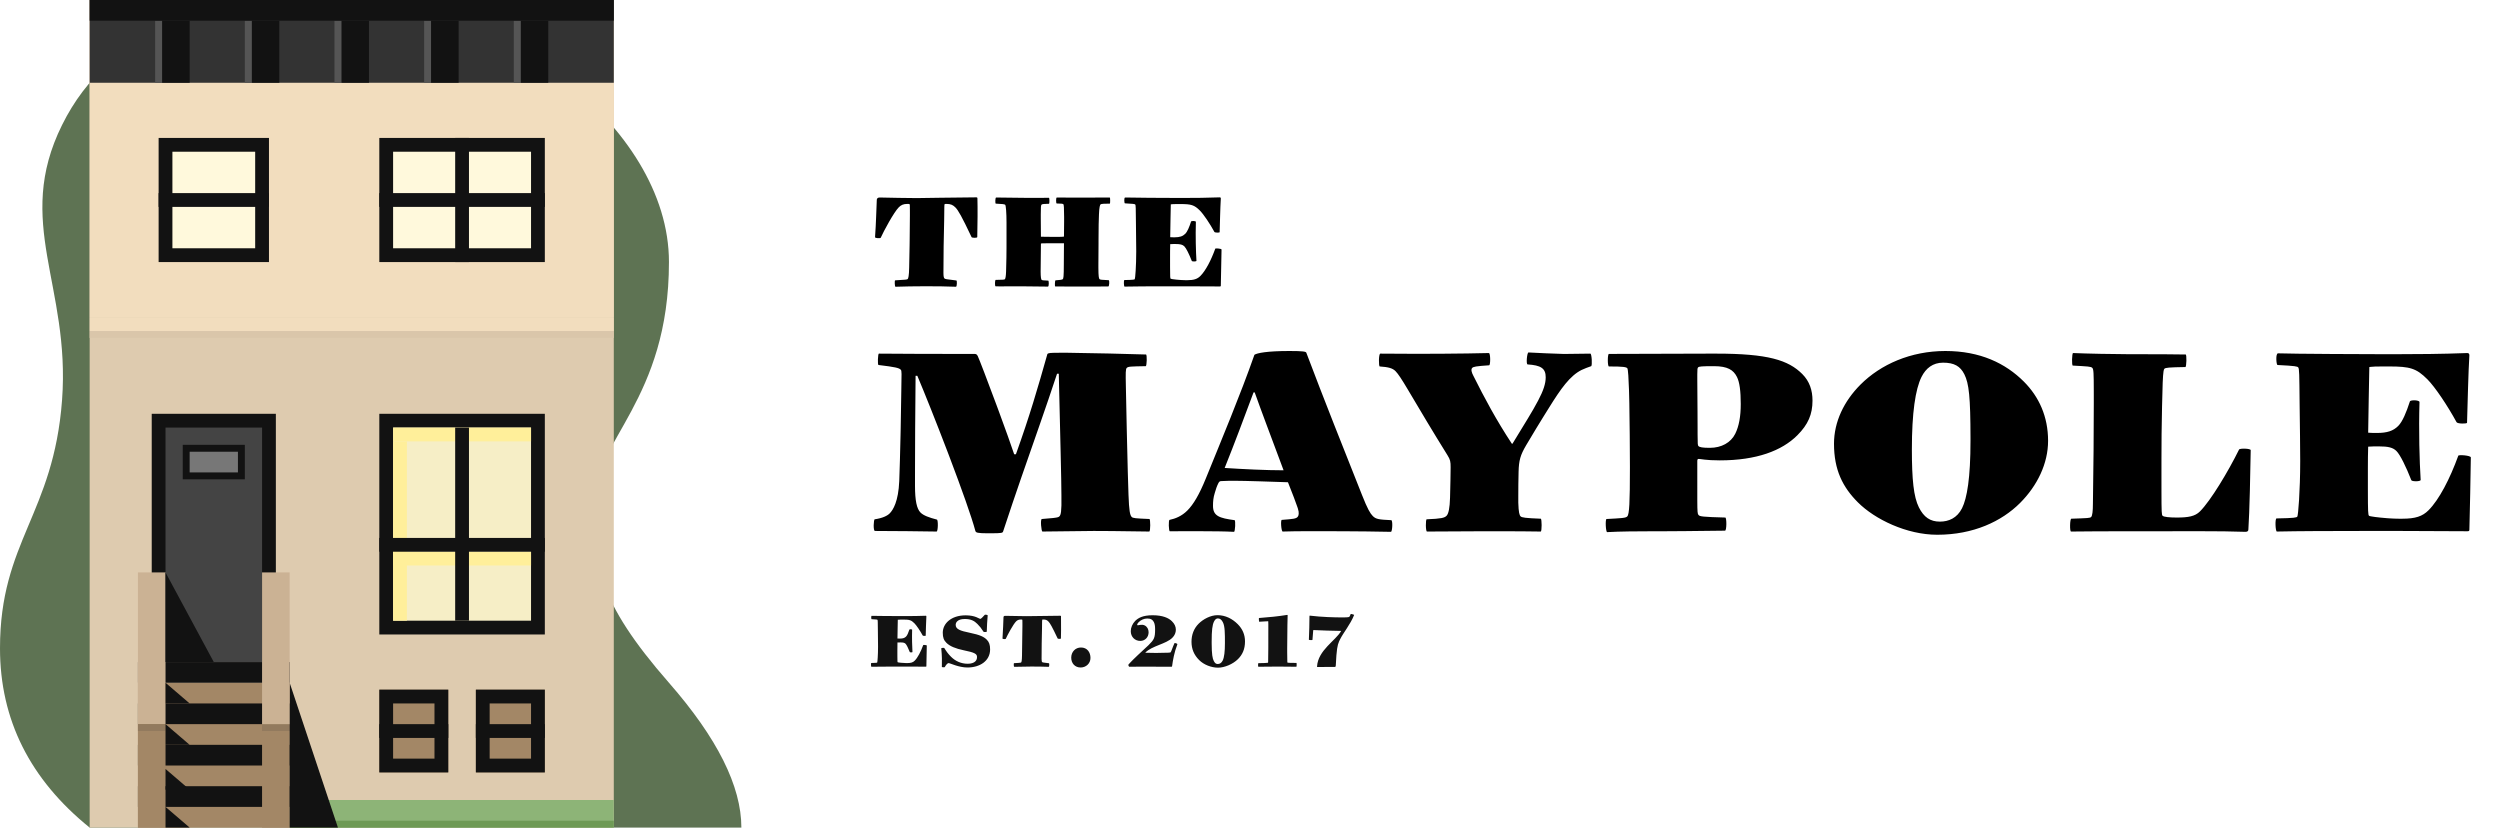 <?xml version="1.0" encoding="UTF-8"?>
<svg width="480px" height="160px" viewBox="0 0 480 160" version="1.1" xmlns="http://www.w3.org/2000/svg" xmlns:xlink="http://www.w3.org/1999/xlink">
    <title>logo</title>
    <g id="🎨-/-The-Maypole-Site" stroke="none" stroke-width="1" fill="none" fill-rule="evenodd">
        <g id="01-Landing-Page-with-Archives" transform="translate(-480, -64)">
            <g id="logo" transform="translate(480, 64)">
                <g id="2743">
                    <path d="M17.214,158.897 C5.738,149.628 7.5268527e-14,138.152 7.5268527e-14,124.469 C7.5268527e-14,103.945 10.277,98.767 11.916,76.8 C13.555,54.833 2.647,42.698 11.916,23.999 C21.185,5.301 40.386,0 67.531,0 C94.676,0 128.439,23.833 128.439,50.317 C128.439,76.801 114,84.745 114,96.446 C114,108.147 114.535,115.2 128.439,131.09 C137.708,141.683 142.343,150.952 142.345,158.897 L17.214,158.897 Z" id="bg" fill="#5E7353"></path>
                    <g id="wall" transform="translate(17.214, 0)">
                        <rect id="Rectangle" fill="#DECBAF" x="0" y="0" width="100.634" height="158.897"></rect>
                        <rect id="Rectangle-Copy-41" fill="#F2DDBE" x="0" y="0" width="100.634" height="60.91"></rect>
                        <rect id="Rectangle" fill="#F2DDBE" x="0" y="60.91" width="100.634" height="2.648"></rect>
                        <rect id="Rectangle-Copy-30" fill="#DAC6AA" x="0" y="63.559" width="100.634" height="1.324"></rect>
                    </g>
                    <g id="grass" transform="translate(55.614, 153.6)">
                        <rect id="Rectangle" fill="#8DB477" x="0" y="0" width="62.234" height="5.297"></rect>
                        <rect id="Rectangle-Copy-40" fill="#6E9A55" x="0" y="3.972" width="62.234" height="1.324"></rect>
                    </g>
                    <g id="door" transform="translate(26.483, 79.448)">
                        <rect id="Rectangle" fill="#121212" x="2.648" y="0" width="23.834" height="47.669"></rect>
                        <rect id="Rectangle-Copy-21" fill="#444444" x="5.297" y="2.648" width="18.538" height="45.021"></rect>
                        <rect id="Rectangle-Copy-13" stroke="#121212" stroke-width="1.324" fill="#777777" x="9.269" y="6.621" width="10.593" height="5.297"></rect>
                        <rect id="Rectangle" fill="#A38766" x="0" y="51.641" width="29.131" height="27.807"></rect>
                        <rect id="Rectangle" fill="#121212" x="0" y="47.669" width="29.131" height="3.972"></rect>
                        <rect id="Rectangle-Copy-9" fill="#121212" x="0" y="55.614" width="29.131" height="3.972"></rect>
                        <rect id="Rectangle-Copy-20" fill="#121212" x="0" y="63.559" width="29.131" height="3.972"></rect>
                        <rect id="Rectangle-Copy-26" fill="#121212" x="0" y="71.503" width="29.131" height="3.972"></rect>
                        <rect id="Rectangle" fill="#CBB294" x="0" y="30.455" width="5.297" height="29.131"></rect>
                        <rect id="Rectangle-Copy-24" fill="#A38766" x="0" y="59.586" width="5.297" height="19.862"></rect>
                        <rect id="Rectangle-Copy-25" fill="#A38766" x="23.834" y="59.586" width="5.297" height="19.862"></rect>
                        <rect id="Rectangle-Copy-38" fill="#927A5E" x="23.834" y="59.586" width="5.297" height="1.324"></rect>
                        <rect id="Rectangle-Copy-39" fill="#927A5E" x="2.35214147e-15" y="59.586" width="5.297" height="1.324"></rect>
                        <polygon id="Rectangle-Copy-22" fill="#121212" points="5.297 30.455 14.566 47.669 5.297 47.669"></polygon>
                        <polygon id="Rectangle-Copy-22" fill="#121212" points="29.131 51.641 38.4 79.448 29.131 79.448"></polygon>
                        <polygon id="Rectangle-Copy-23" fill="#121212" points="5.297 51.641 9.931 55.614 5.297 55.614"></polygon>
                        <polygon id="Rectangle-Copy-27" fill="#121212" points="5.297 59.586 9.931 63.559 5.297 63.559"></polygon>
                        <polygon id="Rectangle-Copy-28" fill="#121212" points="5.297 68.193 9.931 72.166 5.297 72.166"></polygon>
                        <polygon id="Rectangle-Copy-29" fill="#121212" points="5.297 75.476 9.931 79.448 5.297 79.448"></polygon>
                        <rect id="Rectangle-Copy-3" fill="#CBB294" x="23.834" y="30.455" width="5.297" height="29.131"></rect>
                    </g>
                    <g id="top-left-window" transform="translate(30.455, 26.483)">
                        <rect id="Rectangle-Copy-4" fill="#121212" x="0" y="0" width="21.186" height="23.834"></rect>
                        <rect id="Rectangle-Copy-11" fill="#FFF9DC" x="2.648" y="2.648" width="15.89" height="18.538"></rect>
                        <rect id="Rectangle-Copy-31" fill="#121212" x="0" y="10.593" width="21.186" height="2.648"></rect>
                    </g>
                    <g id="top-right-window" transform="translate(72.828, 26.483)">
                        <rect id="Rectangle-Copy-5" fill="#121212" x="0" y="0" width="31.779" height="23.834"></rect>
                        <rect id="Rectangle-Copy-12" fill="#FFF9DC" x="2.648" y="2.648" width="26.483" height="18.538"></rect>
                        <rect id="Rectangle-Copy-16" fill="#121212" transform="translate(15.89, 11.917) rotate(-90) translate(-15.89, -11.917) " x="14.566" y="-3.972" width="2.648" height="31.779"></rect>
                        <rect id="Rectangle-Copy-16" fill="#121212" x="14.566" y="7.5268527e-14" width="2.648" height="23.834"></rect>
                    </g>
                    <g id="main-window" transform="translate(72.828, 79.448)">
                        <rect id="Rectangle-Copy-6" fill="#121212" x="0" y="-7.5268527e-14" width="31.779" height="42.372"></rect>
                        <rect id="Rectangle-Copy-14" fill="#F6EEC6" x="2.648" y="2.648" width="26.483" height="37.076"></rect>
                        <rect id="Rectangle-Copy-17" fill="#FFEF9A" transform="translate(15.89, 3.972) rotate(-90) translate(-15.89, -3.972) " x="14.566" y="-9.269" width="2.648" height="26.483"></rect>
                        <rect id="Rectangle-Copy-19" fill="#FFEF9A" transform="translate(15.89, 27.807) rotate(-90) translate(-15.89, -27.807) " x="14.566" y="14.566" width="2.648" height="26.483"></rect>
                        <rect id="Rectangle-Copy-18" fill="#FFEF9A" x="2.648" y="5.297" width="2.648" height="34.428"></rect>
                        <rect id="Rectangle-Copy-15" fill="#121212" x="14.566" y="2.648" width="2.648" height="37.076"></rect>
                        <rect id="Rectangle-Copy-16" fill="#121212" transform="translate(15.89, 25.159) rotate(-90) translate(-15.89, -25.159) " x="14.566" y="9.269" width="2.648" height="31.779"></rect>
                    </g>
                    <g id="top" transform="translate(17.214, 0)">
                        <rect id="Rectangle-Copy" fill="#333333" x="0" y="0" width="100.634" height="15.89"></rect>
                        <g id="Group" transform="translate(12.579, 3.972)">
                            <rect id="Rectangle" fill="#121212" x="1.324" y="0" width="5.297" height="11.917"></rect>
                            <rect id="Rectangle-Copy-7" fill="#555555" x="0" y="0" width="1.324" height="11.917"></rect>
                        </g>
                        <g id="Group-Copy" transform="translate(29.793, 3.972)">
                            <rect id="Rectangle" fill="#121212" x="1.324" y="0" width="5.297" height="11.917"></rect>
                            <rect id="Rectangle-Copy-7" fill="#555555" x="0" y="0" width="1.324" height="11.917"></rect>
                        </g>
                        <g id="Group-Copy-2" transform="translate(47.007, 3.972)">
                            <rect id="Rectangle" fill="#121212" x="1.324" y="0" width="5.297" height="11.917"></rect>
                            <rect id="Rectangle-Copy-7" fill="#555555" x="0" y="0" width="1.324" height="11.917"></rect>
                        </g>
                        <g id="Group-Copy-3" transform="translate(64.221, 3.972)">
                            <rect id="Rectangle" fill="#121212" x="1.324" y="0" width="5.297" height="11.917"></rect>
                            <rect id="Rectangle-Copy-7" fill="#555555" x="0" y="0" width="1.324" height="11.917"></rect>
                        </g>
                        <g id="Group-Copy-4" transform="translate(81.434, 3.972)">
                            <rect id="Rectangle" fill="#121212" x="1.324" y="0" width="5.297" height="11.917"></rect>
                            <rect id="Rectangle-Copy-7" fill="#555555" x="0" y="0" width="1.324" height="11.917"></rect>
                        </g>
                        <rect id="Rectangle-Copy-2" fill="#121212" x="0" y="0" width="100.634" height="3.972"></rect>
                    </g>
                    <g id="bottom-left-window" transform="translate(72.828, 132.414)">
                        <rect id="Rectangle-Copy-8" fill="#A38766" x="0" y="0" width="13.241" height="15.89"></rect>
                        <rect id="Rectangle-Copy-32" stroke="#121212" stroke-width="2.648" x="1.324" y="1.324" width="10.593" height="13.241"></rect>
                        <rect id="Rectangle-Copy-16" fill="#121212" x="0" y="6.621" width="13.241" height="2.648"></rect>
                    </g>
                    <g id="bottom-right-window" transform="translate(91.366, 132.414)">
                        <rect id="Rectangle-Copy-10" fill="#A38766" x="0" y="0" width="13.241" height="15.89"></rect>
                        <rect id="Rectangle-Copy-33" stroke="#121212" stroke-width="2.648" x="1.324" y="1.324" width="10.593" height="13.241"></rect>
                        <rect id="Rectangle-Copy-34" fill="#121212" x="0" y="6.621" width="13.241" height="2.648"></rect>
                    </g>
                </g>
                <path d="M192.592,102.056 C195.108,94.406 197.178,88.558 199.181,82.816 L199.681,81.382 C200.762,78.275 201.832,75.157 202.952,71.76 L203.288,71.76 C203.296,72.104 203.303,72.447 203.311,72.79 L203.334,73.819 C203.549,83.231 203.792,92.189 203.792,95.112 C203.848,98.304 203.68,98.864 203.4,99.144 C203.263,99.281 203.083,99.355 202.32,99.444 L202.059,99.472 C201.59,99.521 200.943,99.576 200.04,99.648 C199.704,99.648 199.928,102.056 200.152,102.056 L200.238,102.055 C201.219,102.046 209.687,101.944 210.008,101.944 C211.021,101.944 212.141,101.951 213.263,101.961 L213.875,101.967 C216.929,101.997 219.86,102.049 220.542,102.055 L220.648,102.056 L220.648,102.056 C220.928,102.056 220.872,99.648 220.704,99.648 C217.904,99.536 217.512,99.48 217.288,99.256 C216.952,98.92 216.784,98.08 216.672,95 C216.605,93.497 216.479,88.567 216.364,83.537 L216.333,82.206 C216.267,79.252 216.207,76.366 216.168,74.224 C216.112,71.536 216.112,70.864 216.336,70.64 C216.616,70.36 217.064,70.36 219.976,70.304 C220.2,70.304 220.256,68.064 220.032,68.064 C219.248,68.008 206.928,67.728 204.912,67.728 L204.625,67.728 L204.625,67.728 L203.63,67.729 C201.579,67.733 201.342,67.762 201.104,67.952 C199.2,74.672 197.744,79.712 195.056,87.216 L194.72,87.216 C194.105,85.371 193.016,82.344 191.875,79.247 L191.601,78.503 L191.601,78.503 L191.326,77.76 C189.63,73.185 187.971,68.846 187.72,68.344 C187.513,67.93 187.306,67.946 186.835,67.951 L183.845,67.951 C183.747,67.951 183.646,67.951 183.544,67.951 L182.578,67.95 C182.466,67.95 182.353,67.95 182.238,67.95 L181.535,67.949 C181.416,67.949 181.295,67.949 181.173,67.949 L180.432,67.948 C179.806,67.947 179.16,67.946 178.508,67.945 L177.723,67.944 C177.592,67.944 177.461,67.943 177.33,67.943 L176.546,67.942 C173.029,67.934 169.72,67.92 168.736,67.896 C168.568,67.896 168.456,70.08 168.68,70.08 C171.928,70.472 172.6,70.64 172.936,70.976 C173.16,71.2 173.104,71.592 173.048,75.12 C173.025,77.173 172.984,79.682 172.931,82.234 L172.902,83.627 C172.83,86.877 172.743,90.074 172.656,92.368 C172.488,96.288 171.48,97.912 170.808,98.584 C170.36,99.032 169.464,99.48 167.952,99.704 C167.728,99.704 167.616,102 168.008,101.944 L168.078,101.944 L168.078,101.944 L168.286,101.945 C170.084,101.951 178.306,102.004 179.824,102.056 C180.104,102.056 180.16,99.816 179.88,99.76 C178.368,99.368 177.304,98.976 176.744,98.416 C176.016,97.688 175.68,96.12 175.68,93.264 L175.681,91.301 C175.681,91.227 175.681,91.153 175.681,91.076 L175.682,90.602 C175.682,90.52 175.682,90.437 175.682,90.352 L175.683,89.826 C175.69,85.942 175.713,79.534 175.792,72.152 L176.128,72.152 C177.512,75.427 179.77,81.081 181.914,86.701 L182.356,87.863 C184.553,93.661 186.556,99.245 187.272,101.944 C187.38,102.268 187.643,102.383 189.613,102.392 L190.326,102.391 C192.335,102.383 192.488,102.317 192.592,102.056 Z M267.056,102.112 C267.336,102.112 267.448,99.872 267.112,99.872 C264.816,99.76 264.2,99.704 263.584,99.088 C263.08,98.584 262.576,97.744 261.512,95.056 C258.264,86.88 254.064,76.352 250.816,67.728 C250.76,67.504 250.2,67.392 247.568,67.392 C243.256,67.392 241.352,67.784 240.848,68.12 C238.16,75.792 234.52,84.472 231.496,91.92 C230.264,94.944 229.144,96.848 227.968,98.024 C226.904,99.088 225.672,99.592 224.552,99.816 C224.328,99.872 224.384,102 224.608,102 C225.784,102 227.209,101.994 228.698,101.992 L230.391,101.992 C232.847,101.996 235.29,102.021 236.928,102.112 C237.152,102.112 237.264,99.928 237.04,99.872 C234.128,99.48 232.896,99.088 232.896,97.128 C232.896,96.288 232.952,95.56 233.232,94.664 C233.456,93.88 233.624,93.376 233.904,92.816 C234.072,92.48 234.184,92.368 234.52,92.368 C235.416,92.312 236.256,92.312 237.208,92.312 C239.056,92.312 243.984,92.48 247.288,92.592 C248.263,95.056 248.721,96.249 249.093,97.337 L249.192,97.632 L249.192,97.632 C249.472,98.472 249.36,99.032 249.136,99.256 C248.8,99.592 248.352,99.648 246.112,99.816 C245.832,99.816 246,102.056 246.28,102.056 C247.726,102.007 249.45,101.99 251.232,101.987 L252.769,101.987 C254.567,101.989 256.36,102 257.928,102 C260.616,102 263.92,102.056 267.056,102.112 Z M246.448,90.296 C243.088,90.296 238.552,90.072 235.136,89.848 C236.984,85.256 238.888,80.16 240.68,75.344 L240.904,75.344 C241.525,77.1 242.318,79.248 243.123,81.405 L243.495,82.4 C244.672,85.542 245.822,88.575 246.448,90.296 Z M284.792,102 L285.21,102 L285.21,102 L287.483,102.001 C290.506,102.003 293.909,102.013 295.824,102.056 C296.048,102.056 296.048,99.592 295.824,99.592 C292.856,99.48 292.184,99.368 291.96,99.144 C291.736,98.92 291.568,98.416 291.512,96.512 L291.512,95.25 C291.514,93.658 291.523,92.368 291.568,90.576 C291.624,88.392 291.904,87.384 293.024,85.48 C294.691,82.677 295.512,81.334 296.268,80.117 L296.464,79.802 C296.757,79.33 297.051,78.86 297.392,78.312 C299.688,74.616 301.424,72.152 303.664,71.032 C304.224,70.752 304.896,70.528 305.512,70.304 C305.736,70.192 305.624,67.896 305.344,67.896 C303.274,67.937 301.939,67.948 300.976,67.951 L300.08,67.952 L300.08,67.952 C298.232,67.896 295.376,67.784 293.472,67.672 C293.192,67.672 292.968,69.968 293.304,69.968 C295.824,70.136 296.776,70.696 296.776,72.432 C296.776,73.664 296.328,75.008 295.32,76.912 C294.144,79.152 292.8,81.224 290.392,85.2 L290.28,85.2 C287.256,80.608 285.016,76.408 282.888,72.152 C282.552,71.536 282.384,70.92 282.664,70.64 C282.888,70.416 283.336,70.304 285.912,70.136 C286.192,70.136 286.192,67.784 285.856,67.784 C283.341,67.85 280.348,67.89 277.34,67.911 L275.951,67.919 C274.797,67.925 273.65,67.928 272.538,67.929 L271.221,67.929 C268.844,67.927 266.685,67.915 265.024,67.896 C264.688,67.896 264.688,70.36 264.912,70.36 C266.592,70.472 267.376,70.696 267.936,71.256 C268.44,71.76 269.168,72.88 270.232,74.672 C272.92,79.208 275.048,82.792 277.904,87.384 C278.464,88.28 278.52,88.616 278.52,89.736 C278.52,91.024 278.464,93.264 278.408,95.56 C278.352,97.52 278.128,98.64 277.736,99.032 C277.344,99.424 276.784,99.592 273.928,99.704 C273.704,99.704 273.704,102.056 273.984,102.056 C276.952,102.056 281.488,102 284.792,102 Z M308.576,102.168 C311.049,102.028 314.339,102.005 317.636,102.001 L318.953,102 C319.172,102 319.39,102 319.608,102 C320.734,102 322.126,101.989 323.559,101.974 L324.344,101.965 C327.225,101.932 330.109,101.888 331.2,101.888 C331.536,101.888 331.536,99.368 331.256,99.368 C326.832,99.256 326.384,99.144 326.16,98.92 L326.14,98.9 L326.14,98.9 L326.103,98.859 C325.938,98.666 325.887,98.359 325.881,96.125 L325.88,88.56 C325.88,88.224 325.936,88.112 326.16,88.112 C326.496,88.112 327.56,88.392 330.192,88.392 C337.248,88.392 342.12,86.544 345.088,83.576 C347.16,81.504 348,79.544 348,76.912 C348,74.952 347.44,73.216 346.04,71.816 C343.352,69.128 339.432,67.896 329.52,67.896 L329.092,67.896 L329.092,67.896 L327.772,67.897 C321.354,67.904 313.442,67.944 309.81,67.951 L308.912,67.952 L308.912,67.952 C308.632,67.952 308.632,70.36 308.912,70.36 C311.712,70.36 312.216,70.472 312.44,70.696 C312.598,70.854 312.7,72.798 312.767,74.873 L312.782,75.394 C312.803,76.089 312.819,76.784 312.832,77.416 C312.888,82.512 312.944,84.416 312.944,89.68 C312.944,96.512 312.832,98.752 312.44,99.144 C312.296,99.288 312.122,99.373 311.535,99.444 L311.311,99.469 C310.743,99.526 309.866,99.577 308.464,99.648 C308.184,99.648 308.296,102.168 308.576,102.168 Z M328.288,85.984 C326.888,85.984 326.328,85.872 326.104,85.648 C325.963,85.507 325.94,85.209 325.937,83.431 L325.936,82.232 L325.936,82.232 C325.936,81.234 325.931,80.166 325.923,79.086 L325.913,77.789 C325.899,76.062 325.884,74.367 325.881,72.95 L325.88,71.859 C325.883,70.857 325.904,70.672 326.048,70.528 C326.216,70.36 326.72,70.304 329.072,70.304 C331.704,70.304 332.824,71.032 333.496,72.376 C334,73.384 334.224,75.064 334.224,77.584 C334.224,79.936 333.888,81.84 333.16,83.296 C332.32,84.976 330.528,85.984 328.288,85.984 Z M371.952,102.672 C378.896,102.672 384.328,100.096 387.856,96.568 C391.16,93.264 393.232,89.008 393.232,84.64 C393.232,79.992 391.496,76.184 388.584,73.272 C385.056,69.744 380.184,67.392 373.52,67.392 C366.856,67.392 361.088,69.968 357.224,73.832 C354.032,77.024 352.128,81 352.128,85.2 C352.128,90.24 353.808,93.544 356.72,96.456 C359.968,99.704 366.072,102.672 371.952,102.672 Z M372.456,100.152 C370.608,100.152 369.376,99.312 368.424,97.408 C367.416,95.392 367.08,92.088 367.08,86.264 C367.08,79.264 367.752,74.728 368.928,72.376 C369.768,70.696 371.112,69.632 373.072,69.632 C375.2,69.632 376.376,70.304 377.16,71.872 C378.04,73.631 378.326,76.201 378.336,84.138 L378.336,84.584 C378.336,91.808 377.664,95.672 376.712,97.576 C375.76,99.48 374.136,100.152 372.456,100.152 Z M431.128,102.112 C431.52,102.112 431.688,101.944 431.688,101.664 C431.912,98.416 432.08,90.24 432.136,86.432 C432.136,86.096 430.008,86.04 429.896,86.32 C427.824,90.52 424.464,96.12 422.392,98.192 C421.44,99.144 420.152,99.368 417.912,99.368 C416.568,99.368 415.448,99.256 415.224,99.032 C415.035,98.843 415.006,98.456 415.001,94.158 L415,91.666 C415,91.548 415,91.427 415,91.304 L415,90.719 L415,90.719 L415.001,88.15 C415.004,84.45 415.022,82.434 415.112,78.088 C415.192,73.968 415.272,72.134 415.393,71.34 L415.414,71.214 C415.457,70.982 415.505,70.863 415.56,70.808 C415.784,70.584 416.4,70.528 419.592,70.472 C419.816,70.472 419.872,68.064 419.648,68.064 C417.71,68.021 413.717,68.011 410.906,68.009 L409.071,68.008 C408.97,68.008 408.874,68.008 408.784,68.008 C406.152,68.008 400.496,67.896 398.032,67.784 C397.808,67.784 397.752,70.192 397.976,70.192 C400.944,70.36 401.448,70.36 401.728,70.64 C401.967,70.879 402.002,71.568 402.007,75.184 L402.008,77.304 C402.008,83.016 401.952,89.456 401.84,96.68 C401.84,98.136 401.728,99.032 401.504,99.256 C401.28,99.48 400.888,99.48 397.696,99.592 C397.416,99.592 397.36,102.056 397.64,102.056 C400.219,102.014 404.776,102.004 409.497,102.001 L413.849,102 C414.028,102 414.206,102 414.384,102 L415.679,101.999 C416.551,101.998 417.437,101.996 418.326,101.995 L420.33,101.992 L420.33,101.992 L422.32,101.991 C425.611,101.994 428.732,102.019 431.128,102.112 Z M437.16,102.056 C441.392,101.964 447.362,101.948 453.146,101.945 L456.137,101.944 C456.383,101.944 456.628,101.944 456.872,101.944 L457.263,101.944 L457.263,101.944 L460.733,101.945 C460.84,101.945 460.945,101.945 461.051,101.945 L461.678,101.946 C464.897,101.949 467.864,101.961 473.728,102 C474.008,102 474.12,101.944 474.12,101.72 C474.232,97.408 474.344,92.032 474.4,87.832 C474.4,87.44 472.048,87.272 471.992,87.496 C470.368,91.976 468.296,95.952 466.28,97.968 C465.104,99.144 463.76,99.592 461.24,99.592 L460.568,99.592 C460.033,99.592 459.405,99.566 458.765,99.524 L458.284,99.49 C456.6,99.362 454.97,99.146 454.856,99.032 C454.668,98.844 454.638,98.262 454.633,94.007 L454.633,89.816 C454.635,88.448 454.646,86.978 454.688,85.76 C455.248,85.704 456.256,85.704 456.704,85.704 C458.552,85.704 459.448,85.928 460.12,86.6 C460.848,87.328 461.968,89.624 462.976,92.2 C463.088,92.48 464.768,92.48 464.768,92.144 C464.544,88.56 464.376,82.68 464.544,77.192 C464.544,76.8 462.808,76.744 462.696,77.08 C462.024,79.152 461.296,80.944 460.456,81.784 C459.504,82.736 458.328,83.128 456.368,83.128 L455.995,83.127 C455.56,83.124 454.982,83.114 454.688,83.072 L454.8,76.296 L454.912,70.472 L455.001,70.46 L455.001,70.46 L455.176,70.438 C455.695,70.377 456.207,70.364 457.473,70.361 L458.438,70.36 C458.529,70.36 458.623,70.36 458.72,70.36 C462.696,70.36 463.928,70.696 466.056,72.824 C467.512,74.28 469.92,77.864 471.656,81.056 C471.824,81.392 473.672,81.392 473.672,81.168 C473.723,79.641 473.774,77.581 473.835,75.447 L473.873,74.161 C473.94,72.015 474.018,69.887 474.12,68.232 C474.12,67.952 474.008,67.784 473.728,67.784 C468.747,67.977 463.974,68.004 460.023,68.007 L457.583,68.007 C455.909,68.004 452.134,67.991 448.263,67.967 L447.334,67.962 C442.996,67.934 438.739,67.893 437.384,67.84 C436.88,67.84 437.048,70.024 437.272,70.08 C440.744,70.248 441.08,70.36 441.248,70.528 C441.472,70.752 441.472,71.76 441.528,77.64 C441.584,82.568 441.64,85.592 441.64,88.504 C441.64,94.272 441.248,99.032 441.08,99.2 C440.912,99.368 440.576,99.48 437.104,99.536 C436.768,99.536 436.88,102.056 437.16,102.056 Z" id="MAYPOLE" fill="#000000" fill-rule="nonzero"></path>
                <path d="M183.548,55.056 C183.744,55.056 183.772,53.88 183.632,53.852 C181.644,53.628 181.448,53.572 181.336,53.46 C181.224,53.348 181.14,53.096 181.14,52.396 C181.14,48.952 181.196,45.564 181.28,42.288 C181.308,39.6 181.308,39.264 181.364,39.208 C181.42,39.152 181.532,39.152 181.756,39.152 C182.568,39.152 182.988,39.376 183.436,39.824 C183.968,40.356 184.668,41.56 186.544,45.536 C186.6,45.676 187.636,45.732 187.636,45.508 C187.692,42.96 187.72,40.02 187.664,38.06 C187.664,37.92 187.552,37.864 187.272,37.892 C182.55,37.919 177.854,38.02 176.182,38.031 L175.932,38.032 C175.41,38.032 174.152,38.016 172.835,37.996 L172.226,37.986 C170.703,37.962 169.24,37.934 168.876,37.92 C168.512,37.92 168.344,38.144 168.344,38.368 C168.26,40.076 168.204,42.932 168.008,45.536 C168.008,45.76 169.044,45.788 169.1,45.648 C169.66,44.388 171.62,40.748 172.572,39.796 C172.992,39.376 173.44,39.152 174.196,39.152 C174.392,39.152 174.588,39.152 174.644,39.208 C174.687,39.251 174.697,39.374 174.699,40.279 L174.7,41.168 C174.7,41.24 174.7,41.315 174.7,41.392 C174.687,43.342 174.673,44.801 174.654,46.214 L174.641,47.154 C174.621,48.411 174.595,49.709 174.56,51.36 C174.532,52.984 174.392,53.46 174.28,53.572 C174.168,53.684 173.944,53.712 171.872,53.824 C171.732,53.824 171.788,55.056 171.928,55.056 C175.176,54.944 180.104,54.916 183.548,55.056 Z M201.202,55.028 C201.426,55.028 201.398,53.88 201.258,53.88 C200.53,53.852 200.082,53.824 199.998,53.74 C199.886,53.628 199.802,53.18 199.802,52.144 C199.802,50.688 199.83,48.168 199.858,46.768 C199.914,46.712 200.474,46.712 200.922,46.712 L204.282,46.712 C204.282,48.7 204.254,49.4 204.254,50.66 C204.254,53.208 204.17,53.488 204.058,53.6 C203.946,53.712 203.47,53.768 202.658,53.824 C202.546,53.824 202.49,54.944 202.602,55 C203.499,55.011 205.155,55.018 206.884,55.02 L209.282,55.02 C210.929,55.018 212.329,55.011 212.794,55 C212.99,55 213.046,53.824 212.878,53.796 C211.59,53.74 211.226,53.712 211.114,53.6 C210.98,53.466 210.897,53.1 210.89,51.394 L210.89,51.164 C210.89,50.968 210.891,50.776 210.892,50.585 L210.896,50.014 C210.904,49.058 210.918,48.064 210.918,46.684 L210.919,45.909 C210.924,43.675 210.952,42.249 211.002,41.14 C211.058,39.74 211.198,39.348 211.31,39.236 C211.422,39.124 212.15,39.096 213.102,39.096 C213.158,39.096 213.186,37.92 213.074,37.92 L213.032,37.92 L213.032,37.92 L212.9,37.921 C212.247,37.924 210.136,37.941 207.842,37.944 L206.108,37.944 C204.955,37.942 203.836,37.935 202.91,37.92 C202.714,37.92 202.742,39.068 202.882,39.068 C203.75,39.068 204.086,39.124 204.17,39.208 C204.254,39.292 204.31,39.88 204.31,41.644 L204.31,41.835 L204.31,41.835 L204.309,42.572 C204.308,43.498 204.302,44.704 204.282,45.424 C204.135,45.466 203.72,45.477 203.191,45.479 L202.118,45.479 C200.854,45.474 200.356,45.452 199.858,45.452 C199.838,44.837 199.832,43.084 199.831,42.005 L199.83,41.14 C199.83,39.796 199.858,39.404 199.97,39.292 C200.11,39.152 200.558,39.152 201.398,39.124 C201.538,39.124 201.51,37.976 201.398,37.976 C200.782,37.987 200.025,37.993 199.204,37.994 L198.079,37.994 C197.983,37.994 197.887,37.994 197.791,37.994 L197.21,37.991 C194.592,37.98 191.943,37.944 191.357,37.924 L191.262,37.92 L191.262,37.92 C191.066,37.92 191.066,39.04 191.178,39.096 C192.466,39.152 192.886,39.208 192.998,39.32 C193.138,39.46 193.25,40.888 193.25,42.736 L193.25,46.292 L193.25,46.572 L193.25,46.572 L193.249,47.556 C193.246,48.905 193.232,49.821 193.166,52.144 C193.138,52.984 193.054,53.488 192.942,53.6 C192.83,53.712 192.606,53.712 191.178,53.74 C191.01,53.74 190.982,54.944 191.15,54.972 C191.173,54.98 191.418,54.983 191.8,54.984 L192.282,54.984 C192.814,54.984 193.479,54.98 194.156,54.978 L194.608,54.976 C194.909,54.975 195.208,54.973 195.492,54.973 L195.908,54.972 C195.975,54.972 196.041,54.972 196.106,54.972 C197.831,54.972 200.702,55.021 201.145,55.027 L201.202,55.028 L201.202,55.028 Z M215.916,55.028 C217.92,54.984 220.702,54.975 223.447,54.973 L225.199,54.972 C225.391,54.972 225.582,54.972 225.772,54.972 L226.083,54.972 L226.083,54.972 L228.247,54.973 C229.829,54.975 231.312,54.981 234.2,55 C234.34,55 234.396,54.972 234.396,54.86 C234.452,52.704 234.508,50.016 234.536,47.916 C234.536,47.72 233.36,47.636 233.332,47.748 C232.52,49.988 231.484,51.976 230.476,52.984 C229.888,53.572 229.216,53.796 227.956,53.796 L227.62,53.796 C226.584,53.796 224.848,53.6 224.764,53.516 C224.674,53.426 224.656,53.158 224.653,51.29 L224.652,49.568 C224.652,48.728 224.652,47.692 224.68,46.88 C224.96,46.852 225.464,46.852 225.688,46.852 C226.612,46.852 227.06,46.964 227.396,47.3 C227.76,47.664 228.32,48.812 228.824,50.1 C228.88,50.24 229.72,50.24 229.72,50.072 C229.608,48.28 229.524,45.34 229.608,42.596 C229.608,42.4 228.74,42.372 228.684,42.54 C228.348,43.576 227.984,44.472 227.564,44.892 C227.088,45.368 226.5,45.564 225.52,45.564 C225.324,45.564 224.876,45.564 224.68,45.536 L224.736,42.148 L224.792,39.236 C225.086,39.194 225.301,39.184 225.922,39.181 L226.471,39.18 C226.542,39.18 226.617,39.18 226.696,39.18 C228.684,39.18 229.3,39.348 230.364,40.412 C231.092,41.14 232.296,42.932 233.164,44.528 C233.248,44.696 234.172,44.696 234.172,44.584 C234.228,42.904 234.284,39.936 234.396,38.116 C234.396,37.976 234.34,37.892 234.2,37.892 C231.728,37.988 229.359,38.002 227.392,38.004 L225.881,38.003 C223.739,37.998 217.306,37.97 216.028,37.92 C215.776,37.92 215.86,39.012 215.972,39.04 C217.563,39.117 217.837,39.17 217.936,39.244 L217.96,39.264 L217.96,39.264 C218.072,39.376 218.072,39.88 218.1,42.82 C218.128,45.284 218.156,46.796 218.156,48.252 C218.156,51.136 217.96,53.516 217.876,53.6 C217.792,53.684 217.624,53.74 215.888,53.768 C215.72,53.768 215.776,55.028 215.916,55.028 Z" id="THE" fill="#000000" fill-rule="nonzero"></path>
                <path d="M167.304,128.016 C168.323,127.994 169.695,127.987 171.09,127.985 L172.481,127.984 C172.634,127.984 172.786,127.984 172.936,127.984 L173.183,127.984 L173.183,127.984 L174.464,127.985 C175.327,127.986 176.171,127.99 177.752,128 C177.832,128 177.864,127.984 177.864,127.92 C177.896,126.688 177.928,125.152 177.944,123.952 C177.944,123.84 177.272,123.792 177.256,123.856 C176.792,125.136 176.2,126.272 175.624,126.848 C175.288,127.184 174.904,127.312 174.184,127.312 L173.992,127.312 C173.4,127.312 172.408,127.2 172.36,127.152 C172.311,127.103 172.299,126.959 172.297,125.999 L172.296,124.896 C172.296,124.416 172.296,123.824 172.312,123.36 C172.472,123.344 172.76,123.344 172.888,123.344 C173.416,123.344 173.672,123.408 173.864,123.6 C174.072,123.808 174.392,124.464 174.68,125.2 C174.712,125.28 175.192,125.28 175.192,125.184 C175.128,124.16 175.08,122.48 175.128,120.912 C175.128,120.8 174.632,120.784 174.6,120.88 C174.408,121.472 174.2,121.984 173.96,122.224 C173.688,122.496 173.352,122.608 172.792,122.608 C172.68,122.608 172.424,122.608 172.312,122.592 L172.344,120.656 L172.376,118.992 C172.544,118.968 172.667,118.962 173.022,118.96 L173.296,118.96 C173.348,118.96 173.404,118.96 173.464,118.96 C174.6,118.96 174.952,119.056 175.56,119.664 C175.976,120.08 176.664,121.104 177.16,122.016 C177.208,122.112 177.736,122.112 177.736,122.048 C177.768,121.088 177.8,119.392 177.864,118.352 C177.864,118.272 177.832,118.224 177.752,118.224 C176.434,118.275 175.166,118.285 174.09,118.287 L172.832,118.287 C171.471,118.283 168.067,118.267 167.368,118.24 C167.224,118.24 167.272,118.864 167.336,118.88 C168.328,118.928 168.424,118.96 168.472,119.008 C168.536,119.072 168.536,119.36 168.552,121.04 C168.568,122.448 168.584,123.312 168.584,124.144 C168.584,125.792 168.472,127.152 168.424,127.2 C168.376,127.248 168.28,127.28 167.288,127.296 C167.192,127.296 167.224,128.016 167.304,128.016 Z M185.748,128.16 C188.132,128.16 190.1,126.896 190.1,124.688 C190.1,123.808 189.908,123.264 189.46,122.816 C188.932,122.288 188.212,121.904 186.18,121.488 C184.356,121.12 183.492,120.8 183.492,119.984 C183.492,119.76 183.572,119.504 183.764,119.312 C184.052,119.024 184.484,118.848 185.252,118.848 C186.436,118.848 187.076,119.216 187.652,119.792 C188.116,120.256 188.388,120.592 188.836,121.296 C188.884,121.376 189.46,121.36 189.46,121.28 C189.476,120.288 189.556,119.136 189.636,118.144 C189.636,118.064 189.156,117.968 189.076,118.048 C188.804,118.336 188.372,118.832 188.212,118.832 C188.036,118.832 187.284,118.144 185.412,118.144 C182.58,118.144 181.012,119.76 181.012,121.472 C181.012,122.432 181.22,122.928 181.716,123.424 C182.356,124.064 183.444,124.528 185.076,124.864 C187.012,125.264 187.588,125.504 187.588,126.128 C187.588,126.496 187.492,126.752 187.252,126.992 C186.98,127.264 186.468,127.44 185.796,127.44 C184.532,127.44 183.428,126.928 182.612,126.112 C182.1,125.6 181.764,125.168 181.3,124.416 C181.252,124.352 180.724,124.384 180.724,124.496 C180.868,125.968 180.868,126.928 180.836,128.048 C180.836,128.128 181.364,128.144 181.396,128.08 C181.62,127.664 181.924,127.312 182.132,127.312 C182.404,127.312 184.052,128.16 185.748,128.16 Z M201.36,128.032 C201.472,128.032 201.488,127.36 201.408,127.344 C200.272,127.216 200.16,127.184 200.096,127.12 C200.032,127.056 199.984,126.912 199.984,126.512 C199.984,124.544 200.016,122.608 200.064,120.736 C200.08,119.2 200.08,119.008 200.112,118.976 C200.144,118.944 200.208,118.944 200.336,118.944 C200.8,118.944 201.04,119.072 201.296,119.328 C201.6,119.632 202,120.32 203.072,122.592 C203.104,122.672 203.696,122.704 203.696,122.576 C203.702,122.311 203.707,122.039 203.712,121.764 L203.723,120.936 C203.733,119.972 203.732,119.033 203.712,118.32 C203.712,118.24 203.648,118.208 203.488,118.224 C200.843,118.239 198.213,118.295 197.21,118.303 L197.008,118.304 C196.32,118.304 193.392,118.256 192.976,118.24 C192.768,118.24 192.672,118.368 192.672,118.496 C192.624,119.472 192.592,121.104 192.48,122.592 C192.48,122.72 193.072,122.736 193.104,122.656 C193.424,121.936 194.544,119.856 195.088,119.312 C195.328,119.072 195.584,118.944 196.016,118.944 C196.128,118.944 196.24,118.944 196.272,118.976 C196.295,118.999 196.301,119.061 196.303,119.484 L196.304,120.039 C196.304,120.098 196.304,120.159 196.304,120.224 C196.288,122.576 196.272,123.68 196.224,125.92 C196.208,126.848 196.128,127.12 196.064,127.184 C196.021,127.227 195.95,127.248 195.557,127.276 L195.332,127.291 C195.162,127.302 194.951,127.314 194.688,127.328 C194.608,127.328 194.64,128.032 194.72,128.032 C196.576,127.968 199.392,127.952 201.36,128.032 Z M207.484,128.16 C208.492,128.16 209.372,127.408 209.372,126.32 C209.372,125.264 208.764,124.32 207.548,124.32 C206.476,124.32 205.676,125.152 205.676,126.272 C205.676,127.344 206.38,128.16 207.484,128.16 Z M218.833,128.001 L219.496,128 C219.577,128 219.661,128 219.748,128 L219.933,128 L219.933,128 L220.355,128.001 C221.636,128.003 223.585,128.013 224.543,128.015 L224.948,128.016 L224.948,128.016 C224.996,128.016 225.028,127.968 225.044,127.888 C225.204,126.72 225.444,125.296 226.052,123.712 C226.116,123.568 225.54,123.392 225.492,123.504 C225.124,124.304 224.884,125.136 224.756,125.248 C224.726,125.293 224.431,125.352 222.246,125.359 L221.748,125.36 C221.124,125.36 220.196,125.344 219.892,125.328 C219.892,125.328 219.876,125.312 219.892,125.312 C221.172,123.984 223.892,123.664 225.092,122.448 C225.54,122.016 225.764,121.456 225.764,120.912 C225.764,120.288 225.508,119.776 225.012,119.28 C224.372,118.64 223.22,118.128 221.3,118.128 C219.396,118.128 218.532,118.656 217.956,119.216 C217.428,119.76 217.108,120.496 217.108,121.184 C217.108,122.272 217.892,123.056 218.932,123.056 C219.844,123.056 220.532,122.352 220.532,121.392 C220.532,120.816 220.26,120.32 219.78,120.08 C219.204,119.792 218.516,120.112 218.388,120.048 C218.26,119.984 218.372,119.712 218.644,119.44 C219.044,119.04 219.636,118.752 220.292,118.752 C220.996,118.752 221.332,119.024 221.54,119.44 C221.7,119.76 221.78,120.16 221.78,120.816 C221.78,122.512 221.572,122.816 220.516,123.872 C220.18,124.208 219.544,124.78 218.879,125.395 L218.434,125.809 C218.138,126.086 217.848,126.364 217.588,126.624 C216.964,127.248 216.66,127.584 216.628,127.648 C216.612,127.68 216.756,128.016 216.788,128.016 L216.915,128.015 C217.144,128.012 217.511,128.004 218.833,128.001 Z M233.872,128.192 C235.104,128.192 236.72,127.52 237.696,126.544 C238.528,125.712 239.04,124.672 239.04,123.152 C239.04,121.856 238.56,120.752 237.648,119.84 C236.608,118.8 235.28,118.112 233.76,118.112 C232.416,118.112 230.992,118.896 230.144,119.744 C229.216,120.672 228.768,121.872 228.768,123.216 C228.768,124.608 229.248,125.744 230.24,126.736 C231.136,127.632 232.576,128.192 233.872,128.192 Z M233.824,127.488 C233.584,127.488 233.312,127.44 233.056,126.928 C232.795,126.406 232.652,125.692 232.641,123.512 L232.64,123.232 C232.64,120.992 232.768,119.984 233.088,119.344 C233.296,118.928 233.52,118.736 233.84,118.736 C234.256,118.736 234.56,119.008 234.8,119.488 C235.184,120.256 235.184,121.6 235.184,123.488 C235.184,125.104 235.056,126.224 234.752,126.832 C234.528,127.28 234.192,127.488 233.824,127.488 Z M248.908,128.016 C248.972,128.016 248.972,127.28 248.924,127.28 L248.592,127.279 C247.88,127.275 247.24,127.26 247.212,127.232 C247.18,127.2 247.164,127.136 247.164,126.976 C247.15,126.514 247.142,125.896 247.14,125.178 L247.14,124.539 C247.142,123.768 247.15,122.914 247.164,122.032 C247.18,120.592 247.18,119.376 247.228,118.112 C247.228,118.064 247.132,118.064 247.116,118.064 C245.436,118.336 243.692,118.512 241.74,118.656 C241.66,118.656 241.724,119.376 241.756,119.376 C243.004,119.328 243.468,119.248 243.5,119.28 C243.513,119.293 243.518,119.464 243.519,119.814 L243.519,120.64 C243.519,120.925 243.518,121.258 243.517,121.641 L243.516,122.656 L243.516,122.656 L243.516,122.994 L243.516,122.994 L243.515,124.297 C243.513,125.444 243.506,126.435 243.484,127.04 C243.484,127.088 243.484,127.216 243.452,127.248 C243.42,127.28 242.46,127.328 241.612,127.328 C241.532,127.328 241.532,128.016 241.596,128.016 C242.828,128 243.516,127.984 245.356,127.984 C247.276,127.984 247.532,128.016 248.908,128.016 Z M256.312,128.048 C256.424,128.032 256.456,127.968 256.472,127.76 C256.617,124.69 256.794,123.855 257.094,123.174 L257.16,123.029 C257.205,122.933 257.253,122.838 257.304,122.736 C257.96,121.424 259.272,119.888 259.992,118.08 C260.056,118.032 259.4,117.84 259.336,117.888 C259.256,118.128 259.128,118.4 259.064,118.432 C259.004,118.462 258.929,118.535 258,118.543 L257.816,118.544 C256.168,118.544 253.816,118.48 251.528,118.208 C251.416,118.192 251.416,118.224 251.416,118.4 C251.416,119.68 251.368,121.36 251.304,122.832 C251.304,122.896 251.992,122.928 251.992,122.864 C252.056,122.112 252.072,121.728 252.136,121.04 C252.152,120.976 252.168,120.96 252.328,120.976 C253.592,121.056 255.848,121.104 257.496,121.136 L257.496,121.152 C256.472,122.976 253.048,124.848 252.872,127.968 C252.872,128.048 252.872,128.064 252.888,128.064 C253.608,128.064 255.736,128.032 256.312,128.048 Z" id="EST.2017" fill="#121212" fill-rule="nonzero"></path>
            </g>
        </g>
    </g>
</svg>